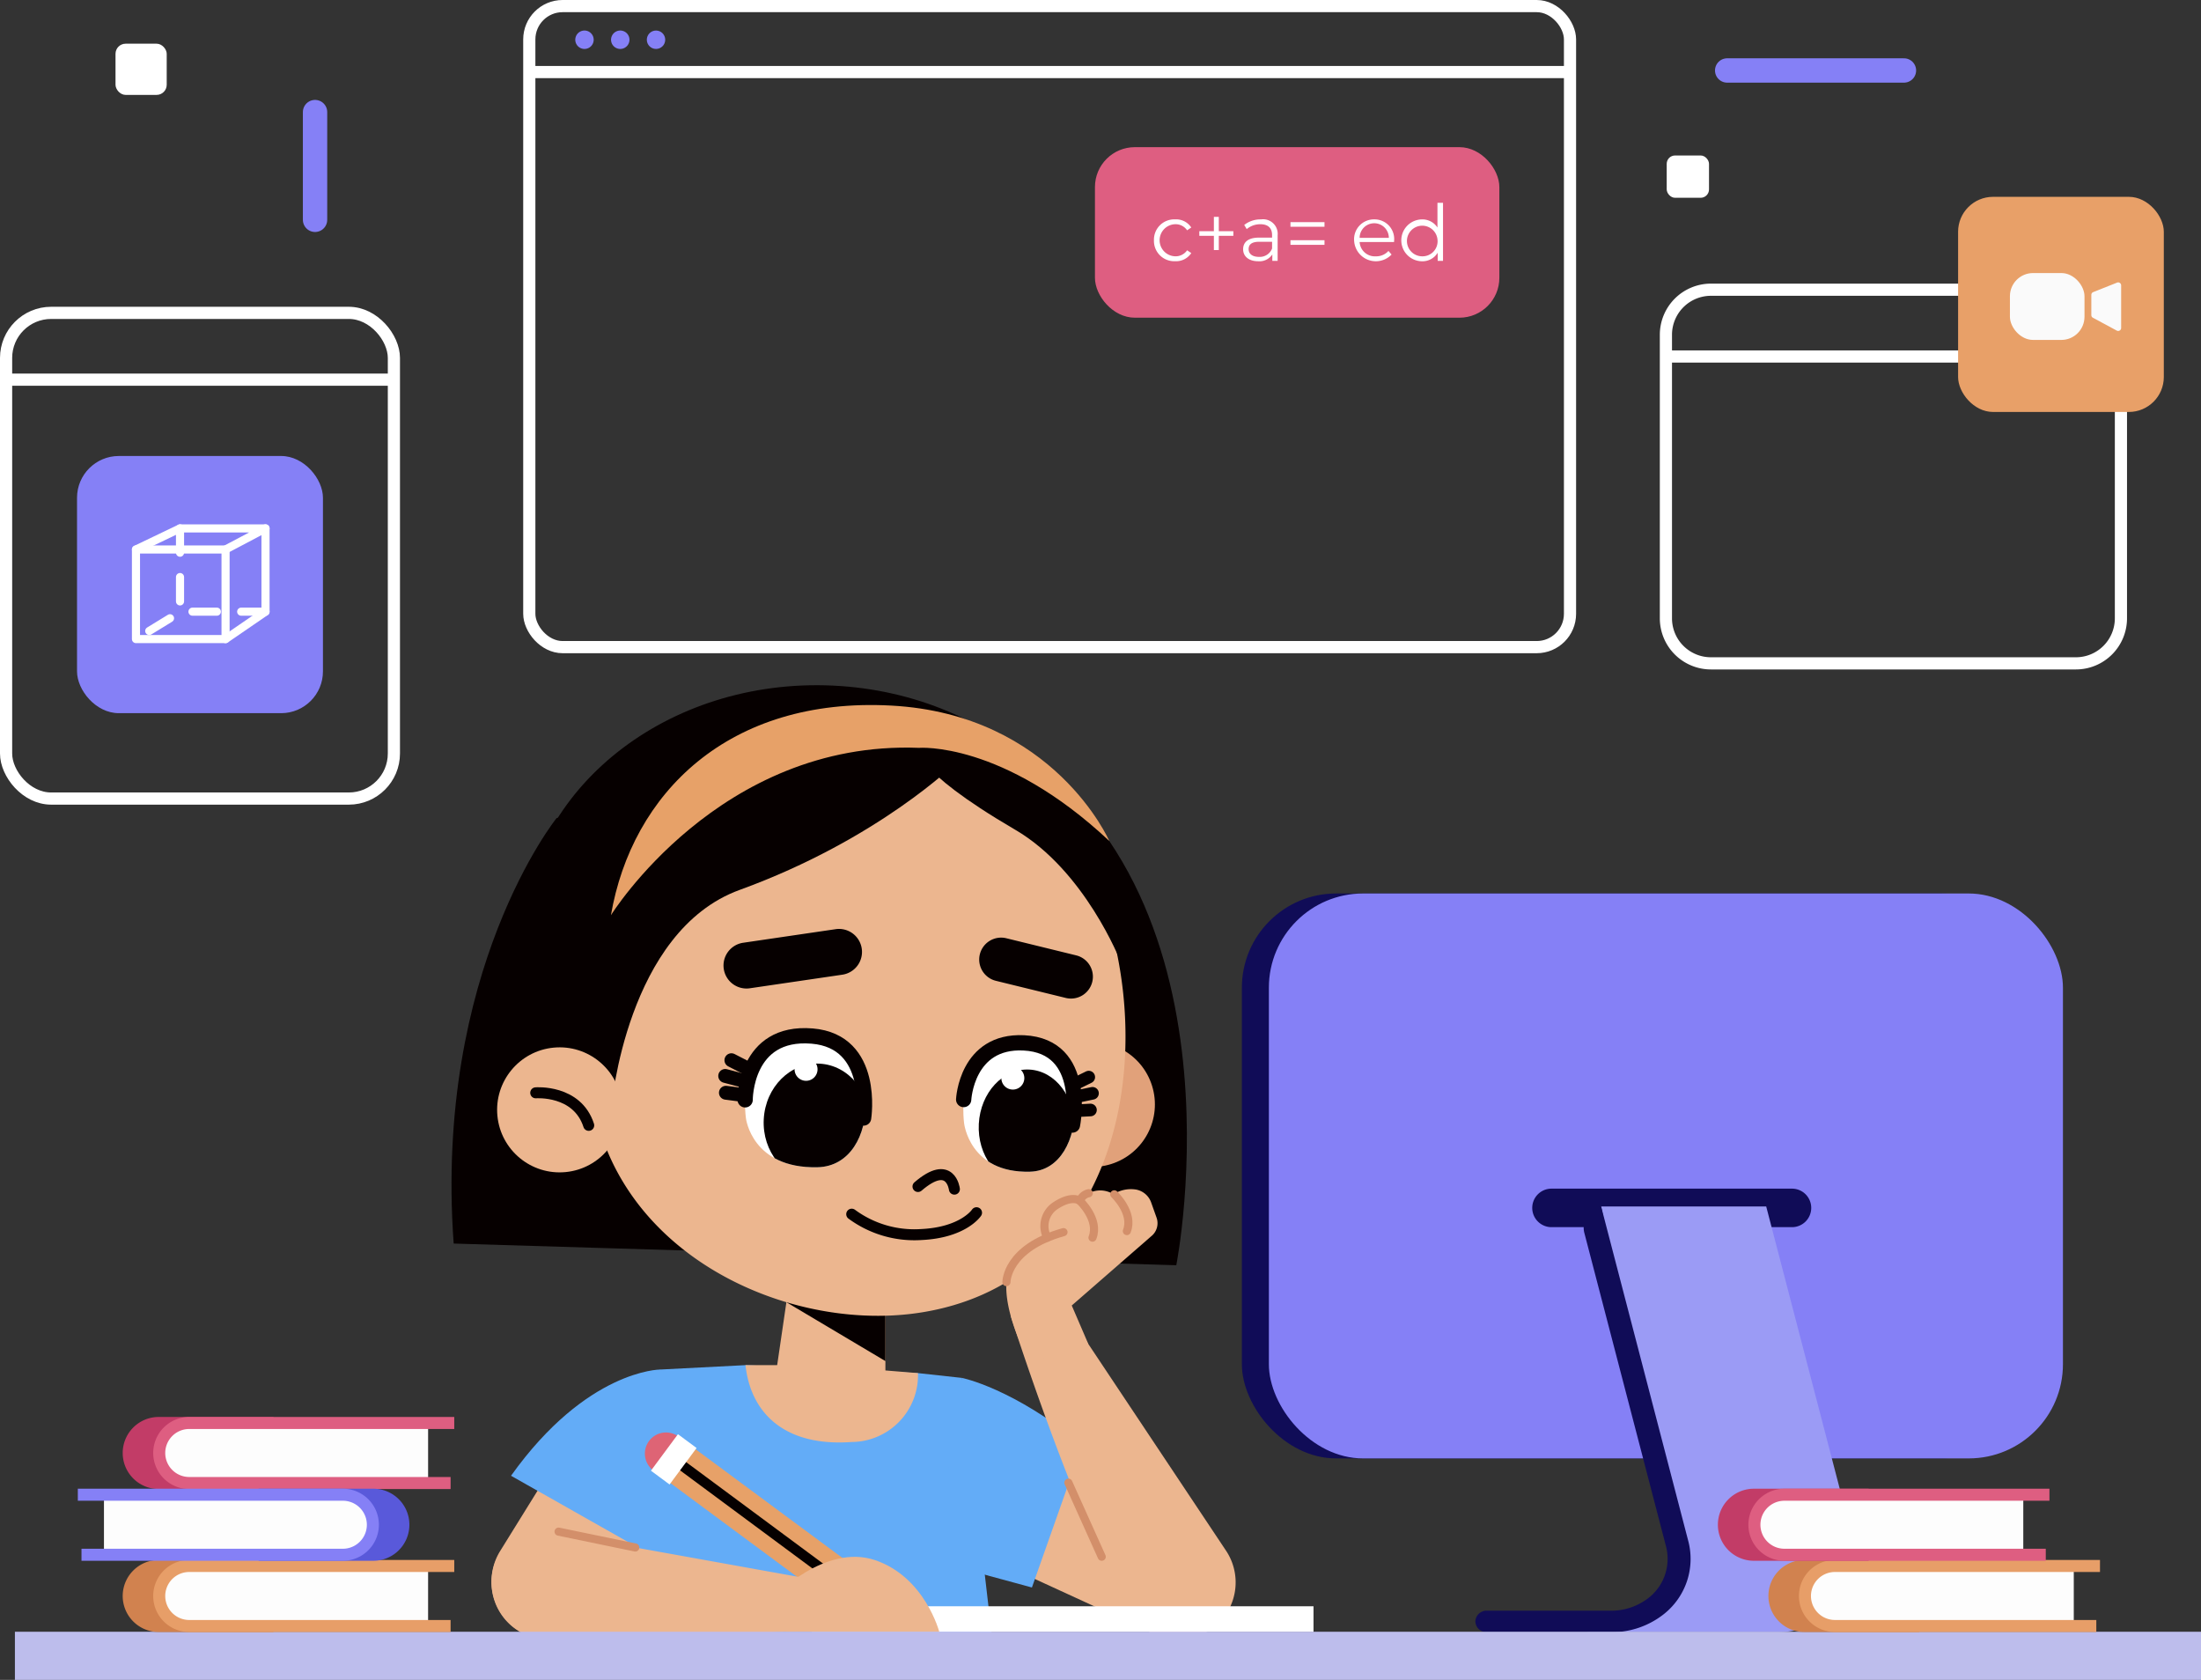 <svg xmlns="http://www.w3.org/2000/svg" xmlns:xlink="http://www.w3.org/1999/xlink" width="271.255" height="207.005" viewBox="0 0 271.255 207.005">
  <rect x="0" y="0" width="271.255" height="207.005" fill="#333333" stroke="none"/>
  <defs>
    <clipPath id="clip-path">
      <path id="Path_10986" data-name="Path 10986" d="M263.8,254.265s-1.637-10.66,7.982-10.166c8.824.452,8.941,16.033.833,16.209S263.8,254.265,263.8,254.265Z" transform="translate(-263.69 -244.082)" fill="#fff"/>
    </clipPath>
    <clipPath id="clip-path-2">
      <path id="Path_10991" data-name="Path 10991" d="M331.982,255.717s-1.473-10.651,7.424-10.2c8.161.419,8.209,16,.708,16.2S331.982,255.717,331.982,255.717Z" transform="translate(-331.891 -245.507)" fill="#fff"/>
    </clipPath>
  </defs>
  <g id="Component_12_1" data-name="Component 12 – 1" transform="translate(0.75 0.75)">
    <g id="Group_16272" data-name="Group 16272">
      <g id="Group_16259" data-name="Group 16259" transform="translate(204.56 23.505)">
        <g id="Group_16256" data-name="Group 16256" transform="translate(0 11.445)">
          <line id="Line_1952" data-name="Line 1952" x2="56.078" transform="translate(0 8.231)" fill="none" stroke="#fff" stroke-miterlimit="10" stroke-width="1.5"/>
          <path id="Rectangle_6221" data-name="Rectangle 6221" d="M5.552,0H50.526a5.551,5.551,0,0,1,5.551,5.551V40.493a5.551,5.551,0,0,1-5.551,5.551H5.552A5.552,5.552,0,0,1,0,40.493V5.552A5.552,5.552,0,0,1,5.552,0Z" fill="none" stroke="#fff" stroke-miterlimit="10" stroke-width="1.5"/>
        </g>
        <g id="Group_16258" data-name="Group 16258" transform="translate(36.009)">
          <rect id="Rectangle_6222" data-name="Rectangle 6222" width="25.353" height="26.51" rx="4.309" fill="#e8a068"/>
          <g id="Group_16257" data-name="Group 16257" transform="translate(6.387 9.393)">
            <rect id="Rectangle_6223" data-name="Rectangle 6223" width="9.19" height="8.24" rx="2.85" fill="#fafafa"/>
            <path id="Path_10967" data-name="Path 10967" d="M684.317,140.151v2.5a.367.367,0,0,0,.193.323l2.941,1.583a.367.367,0,0,0,.541-.323v-5.25a.367.367,0,0,0-.5-.341l-2.942,1.17A.367.367,0,0,0,684.317,140.151Z" transform="translate(-674.284 -137.467)" fill="#fafafa"/>
          </g>
        </g>
      </g>
      <g id="Group_16260" data-name="Group 16260" transform="translate(13.486 4.635)">
        <rect id="Rectangle_6224" data-name="Rectangle 6224" width="6.31" height="6.31" rx="1.247" fill="#fff"/>
        <rect id="Rectangle_6225" data-name="Rectangle 6225" width="5.213" height="5.213" rx="1.03" transform="translate(191.172 13.774)" fill="#fff"/>
        <line id="Line_1953" data-name="Line 1953" y2="13.275" transform="translate(24.591 8.427)" fill="none" stroke="#8580f6" stroke-linecap="round" stroke-linejoin="round" stroke-width="3"/>
        <line id="Line_1954" data-name="Line 1954" x2="21.787" transform="translate(198.623 3.299)" fill="none" stroke="#8580f6" stroke-linecap="round" stroke-linejoin="round" stroke-width="3"/>
      </g>
      <g id="Group_16265" data-name="Group 16265" transform="translate(0 37.804)">
        <g id="Group_16261" data-name="Group 16261">
          <line id="Line_1955" data-name="Line 1955" x2="47.794" transform="translate(0 8.231)" fill="none" stroke="#fff" stroke-miterlimit="10" stroke-width="1.5"/>
          <rect id="Rectangle_6226" data-name="Rectangle 6226" width="47.794" height="59.851" rx="5.552" fill="none" stroke="#fff" stroke-miterlimit="10" stroke-width="1.5"/>
        </g>
        <g id="Group_16264" data-name="Group 16264" transform="translate(8.743 17.637)">
          <g id="Group_16262" data-name="Group 16262">
            <rect id="Rectangle_6227" data-name="Rectangle 6227" width="30.308" height="31.691" rx="5.152" fill="#8580f6"/>
          </g>
          <g id="Group_16263" data-name="Group 16263" transform="translate(7.264 8.918)">
            <rect id="Rectangle_6228" data-name="Rectangle 6228" width="11.041" height="11.041" transform="translate(0 2.603)" fill="none" stroke="#fff" stroke-linecap="round" stroke-linejoin="round" stroke-width="1"/>
            <path id="Path_10968" data-name="Path 10968" d="M84.436,218.071l4.924-2.6H78.824l-5.429,2.6" transform="translate(-73.394 -215.467)" fill="none" stroke="#fff" stroke-linecap="round" stroke-linejoin="round" stroke-width="1"/>
            <path id="Path_10969" data-name="Path 10969" d="M106.31,215.467v10.265l-4.924,3.38" transform="translate(-90.345 -215.467)" fill="none" stroke="#fff" stroke-linecap="round" stroke-linejoin="round" stroke-width="1"/>
            <path id="Path_10970" data-name="Path 10970" d="M89.36,241.49H78.915l-5.521,3.38" transform="translate(-73.394 -231.225)" fill="none" stroke="#fff" stroke-linecap="round" stroke-linejoin="round" stroke-width="1" stroke-dasharray="3"/>
            <line id="Line_1956" data-name="Line 1956" y2="10.265" transform="translate(5.429)" fill="none" stroke="#fff" stroke-linecap="round" stroke-linejoin="round" stroke-width="1" stroke-dasharray="3"/>
          </g>
        </g>
      </g>
      <g id="Group_16271" data-name="Group 16271" transform="translate(64.481)">
        <g id="Group_16267" data-name="Group 16267">
          <line id="Line_1957" data-name="Line 1957" x2="128.26" transform="translate(0 8.129)" fill="none" stroke="#fff" stroke-miterlimit="10" stroke-width="1.5"/>
          <rect id="Rectangle_6229" data-name="Rectangle 6229" width="128.26" height="78.993" rx="4.105" fill="none" stroke="#fff" stroke-miterlimit="10" stroke-width="1.5"/>
          <g id="Group_16266" data-name="Group 16266" transform="translate(5.668 3.013)">
            <path id="Path_10971" data-name="Path 10971" d="M212.919,61.08a1.134,1.134,0,1,1-1.134-1.134A1.134,1.134,0,0,1,212.919,61.08Z" transform="translate(-210.651 -59.946)" fill="#8580f6"/>
            <path id="Path_10972" data-name="Path 10972" d="M224.095,61.08a1.134,1.134,0,1,1-1.134-1.134A1.134,1.134,0,0,1,224.095,61.08Z" transform="translate(-217.418 -59.946)" fill="#8580f6"/>
            <circle id="Ellipse_1276" data-name="Ellipse 1276" cx="1.134" cy="1.134" r="1.134" transform="translate(8.816 0)" fill="#8580f6"/>
          </g>
        </g>
        <g id="Group_16270" data-name="Group 16270" transform="translate(69.713 17.384)">
          <g id="Group_16268" data-name="Group 16268">
            <rect id="Rectangle_6230" data-name="Rectangle 6230" width="49.839" height="21.015" rx="4.916" fill="#de5e81"/>
          </g>
          <g id="Group_16269" data-name="Group 16269" transform="translate(7.271 6.856)">
            <path id="Path_10973" data-name="Path 10973" d="M391.448,121.516a2.5,2.5,0,0,1,2.613-2.575,2.216,2.216,0,0,1,1.986,1l-.511.347a1.723,1.723,0,0,0-1.475-.752,1.978,1.978,0,0,0,0,3.954,1.715,1.715,0,0,0,1.475-.742l.511.347a2.235,2.235,0,0,1-1.986,1A2.5,2.5,0,0,1,391.448,121.516Z" transform="translate(-391.448 -116.897)" fill="#fff"/>
            <path id="Path_10974" data-name="Path 10974" d="M409.819,120.493h-1.794v1.755h-.607v-1.755h-1.794v-.569h1.794v-1.765h.607v1.765h1.794Z" transform="translate(-400.033 -116.424)" fill="#fff"/>
            <path id="Path_10975" data-name="Path 10975" d="M423.564,120.909v3.143h-.656v-.791a1.9,1.9,0,0,1-1.745.839c-1.147,0-1.852-.6-1.852-1.476,0-.781.5-1.436,1.957-1.436h1.611v-.309c0-.868-.492-1.34-1.437-1.34a2.586,2.586,0,0,0-1.688.6l-.308-.511a3.219,3.219,0,0,1,2.064-.685A1.8,1.8,0,0,1,423.564,120.909Zm-.684,1.62V121.7h-1.591c-.983,0-1.3.386-1.3.906,0,.589.473.955,1.282.955A1.623,1.623,0,0,0,422.88,122.528Z" transform="translate(-408.321 -116.897)" fill="#fff"/>
            <path id="Path_10976" data-name="Path 10976" d="M434.1,119.8h4.194v.568H434.1Zm0,2.227h4.194v.569H434.1Z" transform="translate(-417.276 -117.416)" fill="#fff"/>
            <path id="Path_10977" data-name="Path 10977" d="M458.9,121.728h-4.243a1.877,1.877,0,0,0,2,1.765,2,2,0,0,0,1.552-.665l.386.443a2.681,2.681,0,0,1-4.619-1.755,2.443,2.443,0,0,1,2.478-2.575,2.417,2.417,0,0,1,2.458,2.575C458.908,121.574,458.9,121.651,458.9,121.728Zm-4.243-.511h3.6a1.8,1.8,0,0,0-3.6,0Z" transform="translate(-429.309 -116.897)" fill="#fff"/>
            <path id="Path_10978" data-name="Path 10978" d="M473.873,113.76v7.155h-.656v-1a2.2,2.2,0,0,1-1.957,1.051,2.58,2.58,0,0,1,0-5.159,2.216,2.216,0,0,1,1.928,1V113.76Zm-.675,4.619a1.887,1.887,0,1,0-1.88,1.977A1.855,1.855,0,0,0,473.2,118.379Z" transform="translate(-438.248 -113.76)" fill="#fff"/>
          </g>
        </g>
      </g>
    </g>
    <g id="Group_16316" data-name="Group 16316" transform="translate(1.087 81.988)">
      <g id="Group_16303" data-name="Group 16303" transform="translate(53.809 0)">
        <g id="Group_16285" data-name="Group 16285">
          <path id="Path_10979" data-name="Path 10979" d="M274.992,313.8l-2.35,16.037,13.768,1.8V315.992Z" transform="translate(-232.937 -241.423)" fill="#ecb68f"/>
          <path id="Path_10980" data-name="Path 10980" d="M276.61,322.525l12.2,7.254V319.365Z" transform="translate(-235.34 -244.796)" fill="#060000"/>
          <path id="Path_10981" data-name="Path 10981" d="M184.935,159.329s-15.121,18.791-12.686,52.432l89.056,2.672s9.7-48.67-23.7-66.049Z" transform="translate(-171.984 -141.259)" fill="#060000"/>
          <ellipse id="Ellipse_1277" data-name="Ellipse 1277" cx="32.223" cy="36.966" rx="32.223" ry="36.966" transform="translate(7.049 64.375) rotate(-87.293)" fill="#060000"/>
          <circle id="Ellipse_1278" data-name="Ellipse 1278" cx="7.703" cy="7.703" r="7.703" transform="translate(69.33 48.306) rotate(-17.376)" fill="#e1a17a"/>
          <path id="Path_10982" data-name="Path 10982" d="M244.324,157.248a25.8,25.8,0,0,1,7.112.26c7.615,1.284,23.838,5.745,27.886,20.69,5.339,19.716-.994,43.765-23.376,47.336-18.083,2.885-42.647-9.369-40.837-33.937C216.806,168.565,228.893,158.949,244.324,157.248Z" transform="translate(-198.041 -146.543)" fill="#ecb68f"/>
          <g id="Group_16283" data-name="Group 16283" transform="translate(33.521 31.729)">
            <path id="Path_10983" data-name="Path 10983" d="M322.212,289.31s-.453-3.8-4.487-.325" transform="translate(-293.758 -257.242)" fill="none" stroke="#060000" stroke-linecap="round" stroke-linejoin="round" stroke-width="1.354"/>
            <g id="Group_16277" data-name="Group 16277" transform="translate(0.208 13.144)">
              <g id="Group_16275" data-name="Group 16275" transform="translate(2.445)">
                <g id="Group_16274" data-name="Group 16274">
                  <path id="Path_10984" data-name="Path 10984" d="M263.8,254.265s-1.637-10.66,7.982-10.166c8.824.452,8.941,16.033.833,16.209S263.8,254.265,263.8,254.265Z" transform="translate(-263.69 -244.082)" fill="#fff"/>
                  <g id="Group_16273" data-name="Group 16273" clip-path="url(#clip-path)">
                    <path id="Path_10985" data-name="Path 10985" d="M269.517,259.7c-.205,3.973,2.545,7.344,6.141,7.529s6.678-2.884,6.884-6.857-2.544-7.344-6.141-7.53S269.723,255.727,269.517,259.7Z" transform="translate(-267.212 -249.382)" fill="#060000"/>
                  </g>
                </g>
                <path id="Path_10987" data-name="Path 10987" d="M263.721,252.029s-.059-8.548,8.252-7.859c7.838.649,6.346,10.1,6.346,10.1" transform="translate(-263.709 -244.111)" fill="none" stroke="#060000" stroke-linecap="round" stroke-linejoin="round" stroke-width="1.884"/>
                <path id="Path_10988" data-name="Path 10988" d="M279.167,252.387a1.415,1.415,0,1,0,1.48-1.347A1.415,1.415,0,0,0,279.167,252.387Z" transform="translate(-273.061 -248.295)" fill="#fff"/>
              </g>
              <g id="Group_16276" data-name="Group 16276" transform="translate(0 3.035)">
                <line id="Line_1958" data-name="Line 1958" x2="2.125" y2="0.277" transform="translate(0.086 4.01)" fill="none" stroke="#060000" stroke-linecap="round" stroke-linejoin="round" stroke-width="1.71"/>
                <line id="Line_1959" data-name="Line 1959" x2="2.502" y2="0.658" transform="translate(0 1.938)" fill="none" stroke="#060000" stroke-linecap="round" stroke-linejoin="round" stroke-width="1.71"/>
                <line id="Line_1960" data-name="Line 1960" x2="2.301" y2="1.182" transform="translate(0.764)" fill="none" stroke="#060000" stroke-linecap="round" stroke-linejoin="round" stroke-width="1.71"/>
              </g>
            </g>
            <g id="Group_16282" data-name="Group 16282" transform="translate(29.555 13.707)">
              <g id="Group_16280" data-name="Group 16280">
                <g id="Group_16279" data-name="Group 16279">
                  <path id="Path_10989" data-name="Path 10989" d="M331.982,255.717s-1.473-10.651,7.424-10.2c8.161.419,8.209,16,.708,16.2S331.982,255.717,331.982,255.717Z" transform="translate(-331.891 -245.507)" fill="#fff"/>
                  <g id="Group_16278" data-name="Group 16278" clip-path="url(#clip-path-2)">
                    <path id="Path_10990" data-name="Path 10990" d="M336.711,261.386c-.2,3.868,2.264,7.138,5.5,7.306s6.025-2.833,6.225-6.7-2.264-7.138-5.5-7.306S336.91,257.519,336.711,261.386Z" transform="translate(-334.803 -251.061)" fill="#060000"/>
                  </g>
                </g>
                <path id="Path_10992" data-name="Path 10992" d="M332,253.324s.346-7.327,7.408-6.983c7.986.39,6,10.125,6,10.125" transform="translate(-331.958 -246.005)" fill="none" stroke="#060000" stroke-linecap="round" stroke-linejoin="round" stroke-width="1.884"/>
                <path id="Path_10993" data-name="Path 10993" d="M343.776,255.124a1.415,1.415,0,1,0,1.48-1.347A1.415,1.415,0,0,0,343.776,255.124Z" transform="translate(-339.087 -250.514)" fill="#fff"/>
              </g>
              <g id="Group_16281" data-name="Group 16281" transform="translate(13.464 4.555)">
                <line id="Line_1961" data-name="Line 1961" x1="1.771" y2="0.093" transform="translate(0.435 4.052)" fill="none" stroke="#060000" stroke-linecap="round" stroke-linejoin="round" stroke-width="1.555"/>
                <line id="Line_1962" data-name="Line 1962" x1="2.115" y2="0.44" transform="translate(0.341 1.996)" fill="none" stroke="#060000" stroke-linecap="round" stroke-linejoin="round" stroke-width="1.555"/>
                <line id="Line_1963" data-name="Line 1963" x1="1.995" y2="0.979" fill="none" stroke="#060000" stroke-linecap="round" stroke-linejoin="round" stroke-width="1.555"/>
              </g>
            </g>
            <path id="Path_10994" data-name="Path 10994" d="M297.021,299.6a13.013,13.013,0,0,0,8.515,2.512c5.254-.231,6.866-2.692,6.866-2.692" transform="translate(-281.22 -264.446)" fill="none" stroke="#060000" stroke-linecap="round" stroke-linejoin="round" stroke-width="1.354"/>
            <path id="Path_10995" data-name="Path 10995" d="M271.61,216.4l-11.4,1.674a2.835,2.835,0,0,1-3.216-2.392h0a2.835,2.835,0,0,1,2.393-3.217l11.4-1.674A2.835,2.835,0,0,1,274,213.182h0A2.835,2.835,0,0,1,271.61,216.4Z" transform="translate(-256.964 -210.759)" fill="#060000"/>
            <path id="Rectangle_6231" data-name="Rectangle 6231" d="M2.7,0h8.866a2.7,2.7,0,0,1,2.7,2.7v0a2.7,2.7,0,0,1-2.7,2.7H2.7A2.7,2.7,0,0,1,0,2.7v0A2.7,2.7,0,0,1,2.7,0Z" transform="translate(44.803 9.149) rotate(-166.231)" fill="#060000"/>
          </g>
          <path id="Path_10996" data-name="Path 10996" d="M249.64,153.6s-9.593,9.515-26.755,15.751c-13.963,5.073-15.8,26.7-15.8,26.7l-9.693-15.9,17.238-23.848s17.7-9.639,30.33-4.459Z" transform="translate(-187.369 -142.43)" fill="#060000"/>
          <g id="Group_16284" data-name="Group 16284" transform="translate(4.92 45.624)">
            <circle id="Ellipse_1279" data-name="Ellipse 1279" cx="7.703" cy="7.703" r="7.703" transform="translate(0 1.47) rotate(-5.474)" fill="#ecb68f"/>
            <path id="Path_10997" data-name="Path 10997" d="M198.289,261.949s5.1-.414,6.532,4.009" transform="translate(-192.832 -255.646)" fill="none" stroke="#060000" stroke-linecap="round" stroke-linejoin="round" stroke-width="1.354"/>
          </g>
          <path id="Path_10998" data-name="Path 10998" d="M317.926,154.2s-1.318,2.374,11.9,10.1c8.578,5.014,12.933,16.162,12.933,16.162s3.969-10.92-12.157-22.725Z" transform="translate(-260.336 -144.778)" fill="#060000"/>
          <path id="Path_10999" data-name="Path 10999" d="M221.788,166.721s13.358-21.569,37.944-20.626c0,0,10.347-.851,23.478,11.48,0,0-6.809-15.61-26.879-16.689S224.365,151.712,221.788,166.721Z" transform="translate(-202.142 -136.678)" fill="#e7a168"/>
        </g>
        <g id="Group_16302" data-name="Group 16302" transform="translate(4.915 63.797)">
          <g id="Group_16286" data-name="Group 16286" transform="translate(16.111 21.687)">
            <path id="Path_11000" data-name="Path 11000" d="M240.493,347.035l-10.526.542-4.679,33.55,45.683.235-3.8-32.754-5.417-.591Z" transform="translate(-225.288 -347.035)" fill="#63acf7"/>
            <path id="Path_11001" data-name="Path 11001" d="M263.835,347.035H273.1l11.992.983a8.234,8.234,0,0,1-8.167,8.489C268.451,357.114,264.44,352.742,263.835,347.035Z" transform="translate(-248.63 -347.035)" fill="#ecb68f"/>
          </g>
          <g id="Group_16292" data-name="Group 16292" transform="translate(54.649)">
            <g id="Group_16287" data-name="Group 16287" transform="translate(0 23.261)">
              <path id="Path_11002" data-name="Path 11002" d="M364.98,396.666l-16.5-7.58L351,374.68l15.951,7.047Z" transform="translate(-338.422 -365.349)" fill="#ecb68f"/>
              <path id="Path_11003" data-name="Path 11003" d="M326.329,351.026s6.274,1.227,14.83,8.241l-6.206,17.586-11.964-3.25Z" transform="translate(-322.988 -351.026)" fill="#63acf7"/>
            </g>
            <g id="Group_16291" data-name="Group 16291" transform="translate(8.805)">
              <g id="Group_16288" data-name="Group 16288" transform="translate(0.545 15.608)">
                <path id="Path_11004" data-name="Path 11004" d="M346.693,331.625s7.831,24.676,14.774,36.694a6.809,6.809,0,0,0,6.834,3.137h0a7.042,7.042,0,0,0,4.933-10.885l-17.664-26.51Z" transform="translate(-346.693 -331.625)" fill="#ecb68f"/>
                <line id="Line_1964" data-name="Line 1964" x2="4.108" y2="9.129" transform="translate(7.11 20.561)" fill="none" stroke="#d38f6a" stroke-linecap="round" stroke-linejoin="round" stroke-width="1"/>
              </g>
              <g id="Group_16290" data-name="Group 16290">
                <path id="Path_11005" data-name="Path 11005" d="M348.222,313.433s-6.518-11.517-.048-14.105l2.2-1.294s-1.317-2.606.906-3.882c0,0,2.07-1.164,3.106-.647a3.066,3.066,0,0,1,4.131-.82,4.03,4.03,0,0,1,2.8-.576,2.456,2.456,0,0,1,1.866,1.634l.649,1.824a2.052,2.052,0,0,1-.663,2.3l-9.789,8.527,2.037,4.731Z" transform="translate(-345.311 -292.056)" fill="#ecb68f"/>
                <g id="Group_16289" data-name="Group 16289" transform="translate(0.021 0.501)">
                  <path id="Path_11006" data-name="Path 11006" d="M345.365,311.646s-.021-4.191,7.032-6.157" transform="translate(-345.365 -300.692)" fill="none" stroke="#d38f6a" stroke-linecap="round" stroke-linejoin="round" stroke-width="1"/>
                  <path id="Path_11007" data-name="Path 11007" d="M362.688,293.327a1.456,1.456,0,0,0-1.091.948s-.938-.817-3.106.647a3.012,3.012,0,0,0-.906,3.882" transform="translate(-352.544 -293.327)" fill="none" stroke="#d38f6a" stroke-linecap="round" stroke-linejoin="round" stroke-width="1"/>
                  <path id="Path_11008" data-name="Path 11008" d="M368.315,295.729s2.43,2.282,1.552,4.529" transform="translate(-359.262 -294.781)" fill="none" stroke="#d38f6a" stroke-linecap="round" stroke-linejoin="round" stroke-width="1"/>
                  <path id="Path_11009" data-name="Path 11009" d="M379.053,293.678s2.43,2.282,1.552,4.529" transform="translate(-365.765 -293.54)" fill="none" stroke="#d38f6a" stroke-linecap="round" stroke-linejoin="round" stroke-width="1"/>
                </g>
              </g>
            </g>
          </g>
          <rect id="Rectangle_6232" data-name="Rectangle 6232" width="61.827" height="3.177" transform="translate(39.491 51.401)" fill="#fff"/>
          <g id="Group_16301" data-name="Group 16301" transform="translate(0 22.229)">
            <g id="Group_16293" data-name="Group 16293">
              <path id="Path_11010" data-name="Path 11010" d="M192.965,374.68l-7.437,11.993A7.15,7.15,0,0,0,191.6,397.59h0a7.15,7.15,0,0,0,6.215-3.615l7.415-13.036Z" transform="translate(-184.444 -364.318)" fill="#ecb68f"/>
              <path id="Path_11011" data-name="Path 11011" d="M208.947,348.41s-9.052.02-18.372,13.09l18.372,10.4s9.069-11.585,8.787-13.127S208.947,348.41,208.947,348.41Z" transform="translate(-188.156 -348.41)" fill="#63acf7"/>
            </g>
            <g id="Group_16300" data-name="Group 16300" transform="translate(0 7.771)">
              <g id="Group_16298" data-name="Group 16298" transform="translate(18.918)">
                <g id="Group_16297" data-name="Group 16297">
                  <g id="Group_16294" data-name="Group 16294" transform="translate(1.668 0.954)">
                    <rect id="Rectangle_6233" data-name="Rectangle 6233" width="5.198" height="29.48" transform="matrix(0.595, -0.804, 0.804, 0.595, 0, 4.177)" fill="#e7a168"/>
                    <rect id="Rectangle_6234" data-name="Rectangle 6234" width="1.26" height="29.48" transform="translate(1.173 2.594) rotate(-53.468)" fill="#060000"/>
                  </g>
                  <g id="Group_16295" data-name="Group 16295" transform="translate(25.314 18.466)">
                    <path id="Path_11012" data-name="Path 11012" d="M303.228,420.794l-3.556-5.868-3.094,4.177Z" transform="translate(-296.578 -414.927)" fill="#fff"/>
                    <path id="Path_11013" data-name="Path 11013" d="M309.771,426.568l-1.277-2.107-1.111,1.5Z" transform="translate(-303.121 -420.7)" fill="#060000"/>
                  </g>
                  <g id="Group_16296" data-name="Group 16296">
                    <path id="Path_11014" data-name="Path 11014" d="M233.519,372.834a2.6,2.6,0,1,1,3.093-4.177" transform="translate(-232.404 -368.112)" fill="#de6475"/>
                    <rect id="Rectangle_6235" data-name="Rectangle 6235" width="5.594" height="2.858" transform="translate(0.743 4.693) rotate(-53.476)" fill="#fff"/>
                  </g>
                </g>
                <path id="Path_11015" data-name="Path 11015" d="M272.707,411.846s6.311-6.6,12.471-4.515,7.915,8.859,7.915,8.859l-18.846-.01Z" transform="translate(-256.809 -391.614)" fill="#ecb68f"/>
              </g>
              <g id="Group_16299" data-name="Group 16299" transform="translate(0 12.192)">
                <path id="Path_11016" data-name="Path 11016" d="M225.522,405.188l-34.176-6.15c-2.711-.173-5.153.877-6.27,3.353h0a7.042,7.042,0,0,0,6.644,9.934l31.84-1.018Z" transform="translate(-184.444 -399.02)" fill="#ecb68f"/>
                <line id="Line_1965" data-name="Line 1965" x1="9.453" y1="1.953" transform="translate(8.279 0.013)" fill="none" stroke="#d38f6a" stroke-linecap="round" stroke-linejoin="round" stroke-width="1"/>
              </g>
            </g>
          </g>
        </g>
      </g>
      <g id="Group_16315" data-name="Group 16315" transform="translate(0 27.364)">
        <g id="Group_16307" data-name="Group 16307" transform="translate(151.213)">
          <g id="Group_16304" data-name="Group 16304">
            <rect id="Rectangle_6236" data-name="Rectangle 6236" width="97.863" height="69.614" rx="11.612" fill="#100c57"/>
            <rect id="Rectangle_6237" data-name="Rectangle 6237" width="97.863" height="69.614" rx="11.612" transform="translate(3.328)" fill="#8580f6"/>
          </g>
          <g id="Group_16306" data-name="Group 16306" transform="translate(28.777 36.372)">
            <path id="Path_11017" data-name="Path 11017" d="M541.651,296.648H512.014a2.373,2.373,0,0,1-2.373-2.373h0a2.373,2.373,0,0,1,2.373-2.373h29.637a2.373,2.373,0,0,1,2.373,2.373h0A2.373,2.373,0,0,1,541.651,296.648Z" transform="translate(-502.632 -291.903)" fill="#100c57"/>
            <g id="Group_16305" data-name="Group 16305" transform="translate(0 2.199)">
              <path id="Path_11018" data-name="Path 11018" d="M550.195,349.938H526.74l6.591-2.652,2.8-1.264c2.111,0,.09-1.055,1.393-2.607s.075-2.276-.424-4.194l-8.613-41.743h20.344l10.755,41.276a8.548,8.548,0,0,1-1.79,7.728A9.867,9.867,0,0,1,550.195,349.938Z" transform="translate(-512.987 -297.479)" fill="#9b9bf5"/>
              <path id="Path_11019" data-name="Path 11019" d="M508.464,349.938H493.29a1.374,1.374,0,0,1-1.417-1.326h0a1.374,1.374,0,0,1,1.417-1.326h15.137a7.491,7.491,0,0,0,5.042-1.778,6.113,6.113,0,0,0,1.905-6.126l-10.084-38.7a2.647,2.647,0,0,1,2.082-3.2h0l10.755,41.276a8.672,8.672,0,0,1-2.914,8.861A10.371,10.371,0,0,1,508.464,349.938Z" transform="translate(-491.873 -297.479)" fill="#100c57"/>
            </g>
          </g>
        </g>
        <rect id="Rectangle_6238" data-name="Rectangle 6238" width="269.418" height="5.929" transform="translate(0 90.974)" fill="#bdbdec"/>
        <g id="Group_16311" data-name="Group 16311" transform="translate(7.755 64.506)">
          <g id="Group_16308" data-name="Group 16308" transform="translate(5.53 17.622)">
            <path id="Path_11020" data-name="Path 11020" d="M87.831,416.779H73.689a4.44,4.44,0,0,1-4.44-4.44h0a4.44,4.44,0,0,1,4.44-4.44H87.831Z" transform="translate(-69.249 -407.899)" fill="#d1824f"/>
            <path id="Path_11021" data-name="Path 11021" d="M113.728,417.788H84.338a3.79,3.79,0,0,1-3.79-3.79h0a3.79,3.79,0,0,1,3.79-3.79h29.391Z" transform="translate(-76.091 -409.298)" fill="#fdfdfd"/>
            <path id="Path_11022" data-name="Path 11022" d="M115.432,416.779H83.221a4.44,4.44,0,0,1,0-8.88h32.662v1.482H83.221a2.958,2.958,0,0,0,0,5.916h32.211Z" transform="translate(-75.021 -407.899)" fill="#e79e68"/>
          </g>
          <g id="Group_16309" data-name="Group 16309" transform="translate(5.53)">
            <path id="Path_11023" data-name="Path 11023" d="M87.831,372.105H73.689a4.44,4.44,0,0,1-4.44-4.44h0a4.44,4.44,0,0,1,4.44-4.44H87.831Z" transform="translate(-69.249 -363.225)" fill="#c23c67"/>
            <path id="Rectangle_6239" data-name="Rectangle 6239" d="M3.79,0H33.181a0,0,0,0,1,0,0V7.579a0,0,0,0,1,0,0H3.79A3.79,3.79,0,0,1,0,3.79v0A3.79,3.79,0,0,1,3.79,0Z" transform="translate(4.457 0.911)" fill="#fdfdfd"/>
            <path id="Path_11024" data-name="Path 11024" d="M115.432,372.105H83.221a4.44,4.44,0,0,1,0-8.88h32.662v1.482H83.221a2.958,2.958,0,0,0,0,5.916h32.211Z" transform="translate(-75.021 -363.225)" fill="#de5e81"/>
          </g>
          <g id="Group_16310" data-name="Group 16310" transform="translate(0 8.842)">
            <path id="Path_11025" data-name="Path 11025" d="M111.713,394.522h14.141a4.44,4.44,0,0,0,4.44-4.44h0a4.44,4.44,0,0,0-4.44-4.44H111.713Z" transform="translate(-89.433 -385.642)" fill="#5959da"/>
            <path id="Path_11026" data-name="Path 11026" d="M63.4,395.531H92.795a3.789,3.789,0,0,0,3.79-3.79h0a3.789,3.789,0,0,0-3.79-3.789H63.4Z" transform="translate(-60.18 -387.041)" fill="#fdfdfd"/>
            <path id="Path_11027" data-name="Path 11027" d="M55.681,394.522H87.892a4.44,4.44,0,0,0,0-8.88H55.23v1.482H87.892a2.958,2.958,0,1,1,0,5.916H55.681Z" transform="translate(-55.23 -385.642)" fill="#8580f6"/>
          </g>
        </g>
        <g id="Group_16314" data-name="Group 16314" transform="translate(209.878 73.348)">
          <g id="Group_16312" data-name="Group 16312" transform="translate(6.227 8.779)">
            <path id="Path_11028" data-name="Path 11028" d="M602.007,416.779H587.866a4.44,4.44,0,0,1-4.44-4.44h0a4.44,4.44,0,0,1,4.44-4.44h14.141Z" transform="translate(-583.426 -407.899)" fill="#d1824f"/>
            <path id="Path_11029" data-name="Path 11029" d="M627.9,417.788H598.513a3.79,3.79,0,0,1-3.789-3.79h0a3.79,3.79,0,0,1,3.789-3.79H627.9Z" transform="translate(-590.267 -409.298)" fill="#fdfdfd"/>
            <path id="Path_11030" data-name="Path 11030" d="M629.608,416.779H597.4a4.44,4.44,0,1,1,0-8.88h32.662v1.482H597.4a2.958,2.958,0,0,0,0,5.916h32.21Z" transform="translate(-589.198 -407.899)" fill="#e79e68"/>
          </g>
          <g id="Group_16313" data-name="Group 16313">
            <path id="Path_11031" data-name="Path 11031" d="M586.221,394.522H572.08a4.44,4.44,0,0,1-4.44-4.44h0a4.44,4.44,0,0,1,4.44-4.44h14.141Z" transform="translate(-567.64 -385.642)" fill="#c23c67"/>
            <path id="Path_11032" data-name="Path 11032" d="M612.119,395.531H582.729a3.789,3.789,0,0,1-3.789-3.79h0a3.789,3.789,0,0,1,3.789-3.789h29.391Z" transform="translate(-574.482 -387.041)" fill="#fdfdfd"/>
            <path id="Path_11033" data-name="Path 11033" d="M613.823,394.522H581.612a4.44,4.44,0,0,1,0-8.88h32.662v1.482H581.612a2.958,2.958,0,1,0,0,5.916h32.211Z" transform="translate(-573.412 -385.642)" fill="#de5e81"/>
          </g>
        </g>
      </g>
    </g>
  </g>
</svg>
